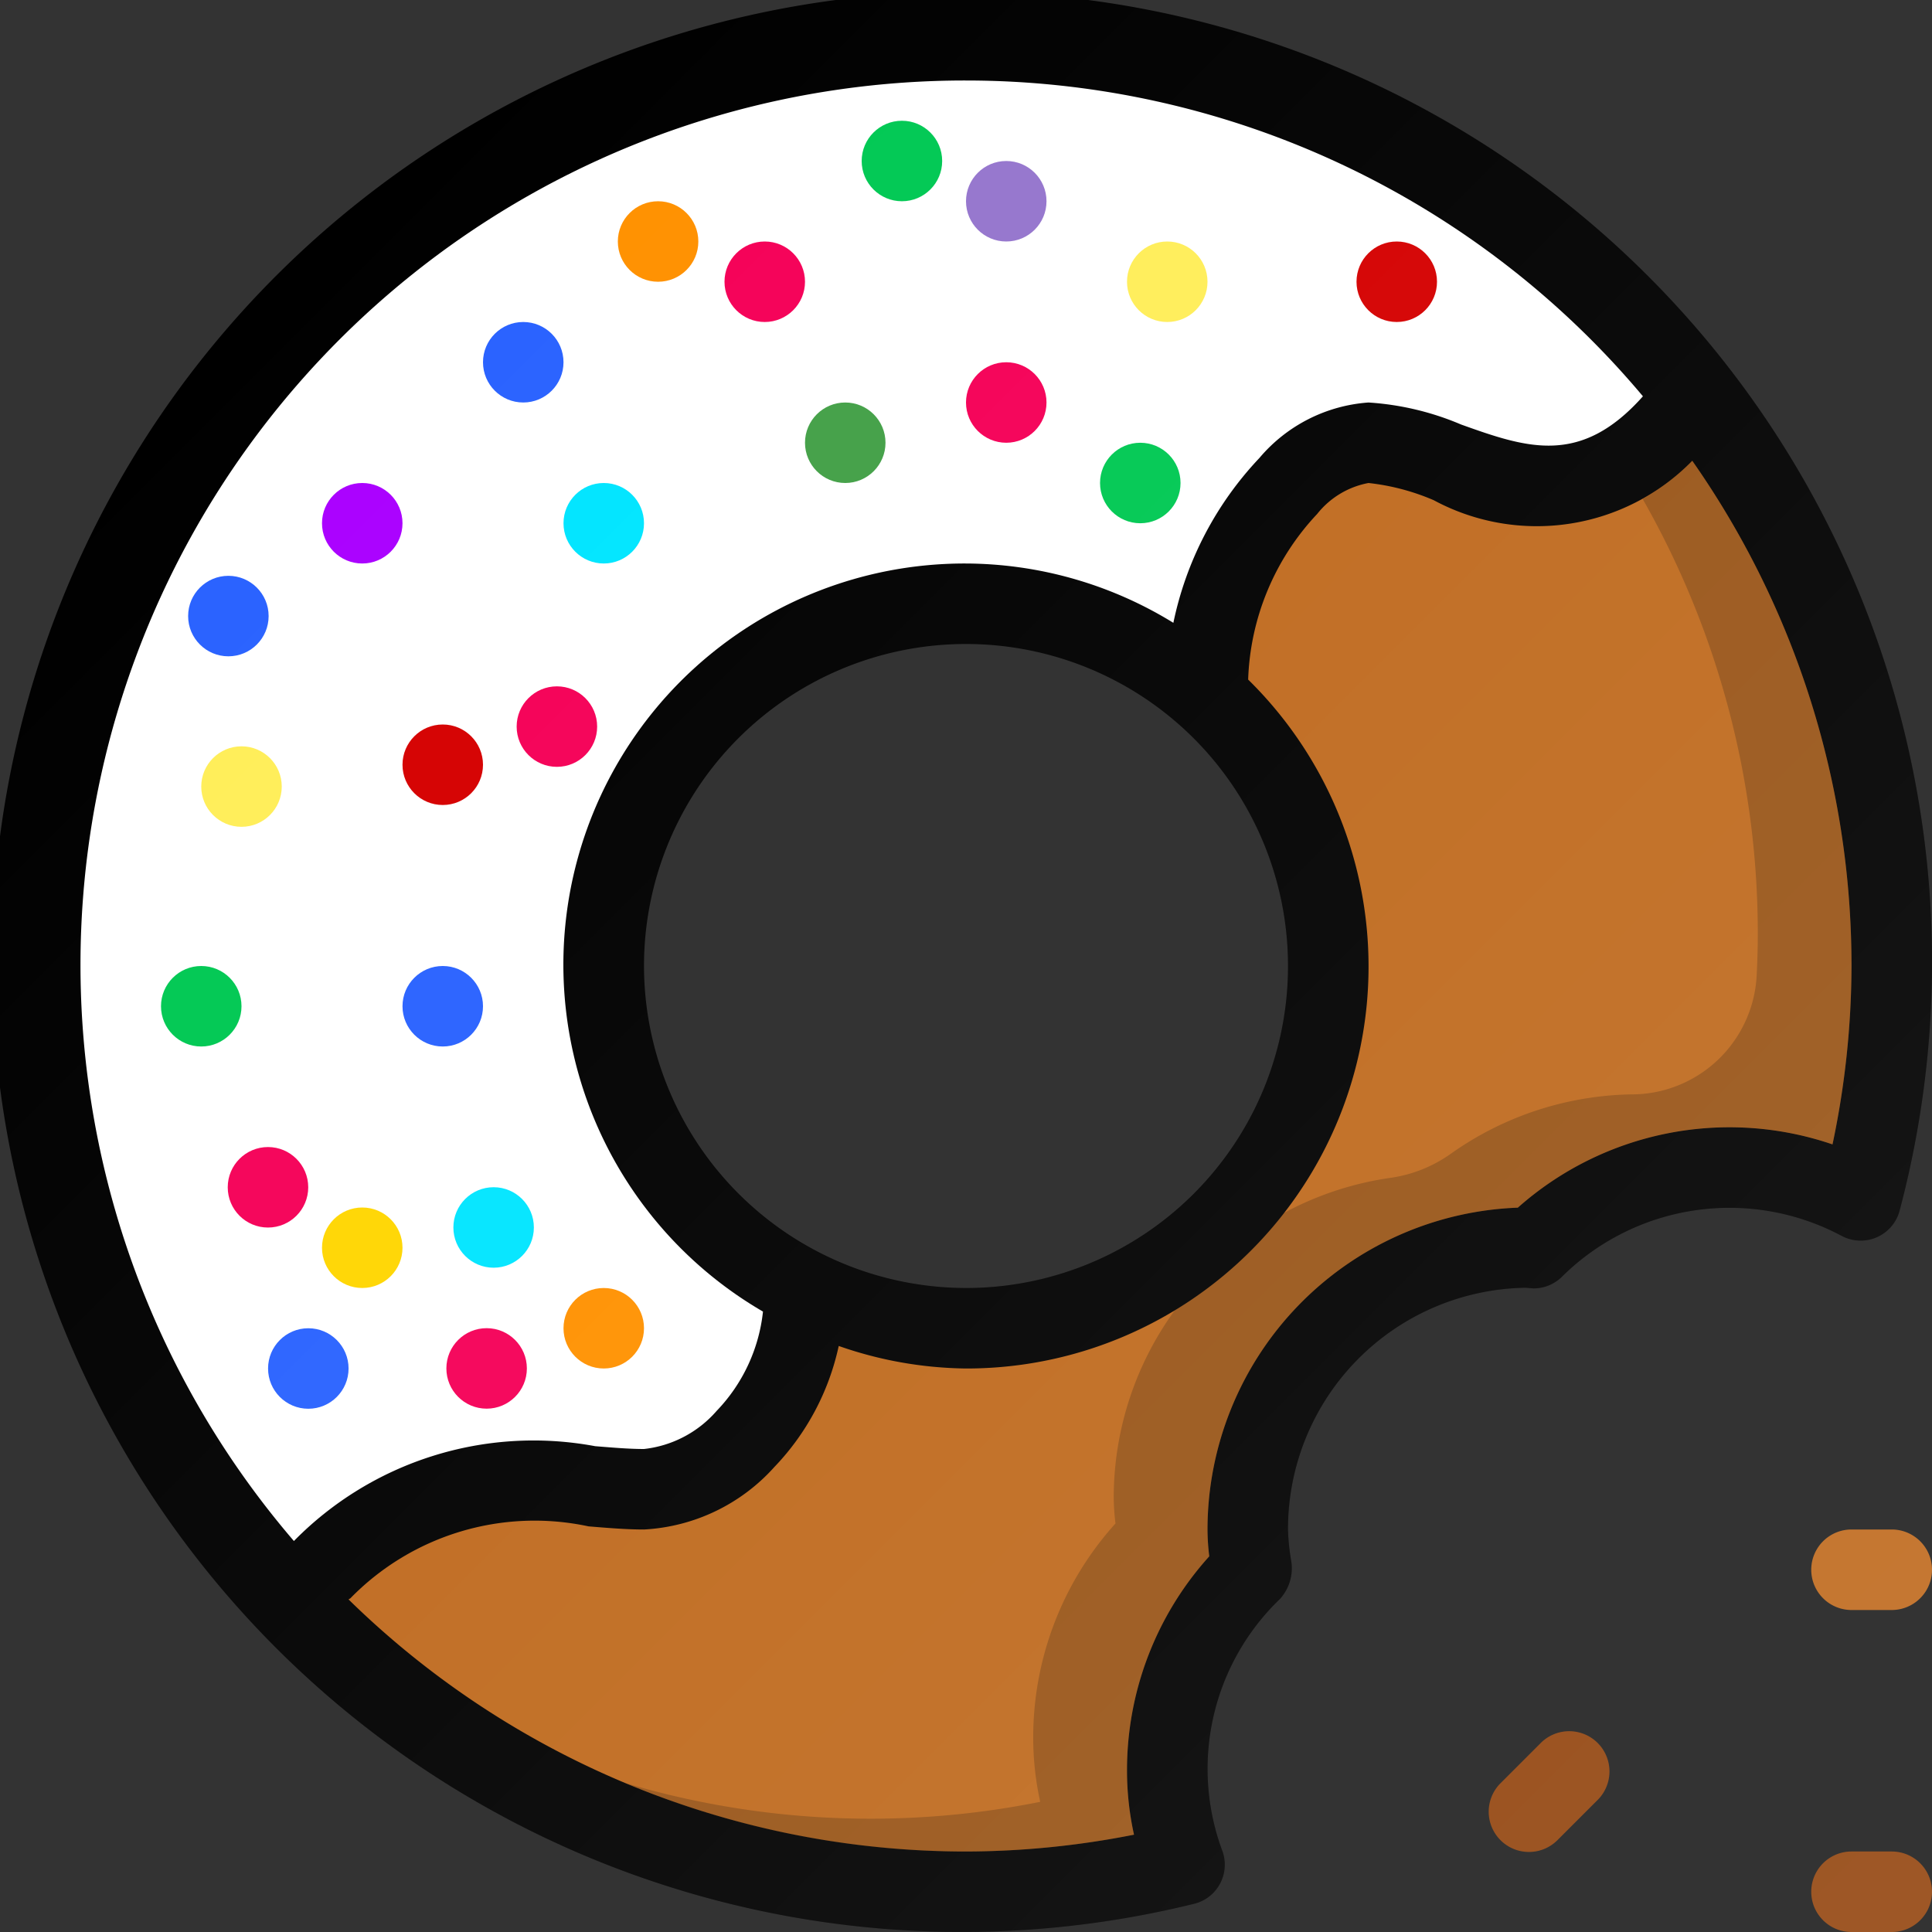 <?xml version="1.0" ?><svg viewBox="0 0 24 24" xmlns="http://www.w3.org/2000/svg" xmlns:xlink="http://www.w3.org/1999/xlink"><rect x="0" y="0" width="24" height="24" fill="#333333" stroke="none"/><defs><linearGradient gradientUnits="userSpaceOnUse" id="a" x1="3.519" x2="23.854" y1="3.519" y2="23.854"><stop offset="0" stop-color="#fff" stop-opacity="0"/><stop offset="1" stop-color="#fff" stop-opacity="0.1"/></linearGradient></defs><title/><path d="M23.316,15.369a.501.501,0,0,0,.282-.331,12.051,12.051,0,1,0-8.766,8.612.5.5,0,0,0,.354-.653,2.926,2.926,0,0,1,.716-3.136.569.569,0,0,0,.139-.465A2.707,2.707,0,0,1,16,19a2.998,2.998,0,0,1,2.949-3.003l.101.008a.501.501,0,0,0,.351-.143,2.958,2.958,0,0,1,3.481-.507A.504.504,0,0,0,23.316,15.369ZM8,12a4,4,0,1,1,4,4A4.005,4.005,0,0,1,8,12Z"/><path d="M12,1a10.976,10.976,0,0,1,8.409,3.923c-.773.869-1.437.645-2.26.35A3.499,3.499,0,0,0,17,5a1.954,1.954,0,0,0-1.355.689,4.226,4.226,0,0,0-1.069,2.048A4.948,4.948,0,0,0,12,7a4.984,4.984,0,0,0-2.522,9.293,2.102,2.102,0,0,1-.576,1.234A1.398,1.398,0,0,1,8,18c-.191,0-.394-.018-.607-.035A4.172,4.172,0,0,0,3.651,19.143,10.986,10.986,0,0,1,12,1Z" fill="#fff"/><path d="M18.855,15.002A4.005,4.005,0,0,0,15,19a2.772,2.772,0,0,0,.022.333A3.964,3.964,0,0,0,14,22a3.698,3.698,0,0,0,.087.791A10.822,10.822,0,0,1,12,23a10.958,10.958,0,0,1-7.67-3.131c.007-.007.017-.009.024-.016a3.198,3.198,0,0,1,2.957-.892C7.552,18.981,7.783,19,8,19a2.342,2.342,0,0,0,1.62-.777,3.122,3.122,0,0,0,.799-1.503A4.934,4.934,0,0,0,12,17a4.994,4.994,0,0,0,3.505-8.558,3.154,3.154,0,0,1,.857-2.057A1.062,1.062,0,0,1,17,6a2.815,2.815,0,0,1,.811.214,2.701,2.701,0,0,0,3.211-.49A10.93,10.93,0,0,1,23,12a10.807,10.807,0,0,1-.236,2.216A3.96,3.96,0,0,0,18.855,15.002Z" fill="#bf6a1e"/><path d="M21.022,5.725a2.902,2.902,0,0,1-.616.474,10.9,10.9,0,0,1,1.43,5.394q0,.27-.015.543a1.557,1.557,0,0,1-1.566,1.459,3.993,3.993,0,0,0-2.232.737,1.706,1.706,0,0,1-.753.3,3.966,3.966,0,0,0-1.377.467,5.008,5.008,0,0,1-1.27,1.138,3.961,3.961,0,0,0-.788,2.355,2.772,2.772,0,0,0,.022.333,3.964,3.964,0,0,0-1.022,2.667,3.698,3.698,0,0,0,.087.791,10.695,10.695,0,0,1-5.152-.233,10.801,10.801,0,0,0,6.317.641A3.698,3.698,0,0,1,14,22a3.964,3.964,0,0,1,1.022-2.667A2.772,2.772,0,0,1,15,19a4.005,4.005,0,0,1,3.855-3.998,3.96,3.96,0,0,1,3.909-.787A10.807,10.807,0,0,0,23,12,10.93,10.93,0,0,0,21.022,5.725Z" opacity="0.2"/><circle cx="5.5" cy="9.5" fill="#d50000" r="0.5"/><circle cx="17.351" cy="3.5" fill="#d50000" r="0.5"/><circle cx="4.5" cy="6.5" fill="#a0f" r="0.5"/><circle cx="7.5" cy="16.5" fill="#ff9100" r="0.5"/><circle cx="8.175" cy="3" fill="#ff9100" r="0.5"/><circle cx="9.5" cy="3.5" fill="#f50057" r="0.5"/><circle cx="6.132" cy="15.248" fill="#00e5ff" r="0.5"/><circle cx="12.5" cy="5" fill="#f50057" r="0.5"/><circle cx="3.329" cy="14.749" fill="#f50057" r="0.5"/><circle cx="6.918" cy="9.026" fill="#f50057" r="0.5"/><circle cx="6.045" cy="16.999" fill="#f50057" r="0.5"/><circle cx="2.5" cy="12.5" fill="#00c853" r="0.5"/><circle cx="11.204" cy="2" fill="#00c853" r="0.5"/><circle cx="14.165" cy="6" fill="#00c853" r="0.5"/><circle cx="7.5" cy="6.5" fill="#00e5ff" r="0.5"/><circle cx="5.5" cy="12.5" fill="#2962ff" r="0.5"/><circle cx="2.837" cy="7.653" fill="#2962ff" r="0.5"/><circle cx="3.83" cy="17" fill="#2962ff" r="0.5"/><circle cx="6.5" cy="4.5" fill="#2962ff" r="0.5"/><circle cx="4.5" cy="15.5" fill="#ffd600" r="0.5"/><circle cx="10.5" cy="5.5" fill="#43a047" r="0.5"/><circle cx="14.5" cy="3.5" fill="#ffee58" r="0.5"/><circle cx="3" cy="9.771" fill="#ffee58" r="0.5"/><circle cx="12.5" cy="2.5" fill="#9575cd" r="0.5"/><path d="M23.5,19H23a.5.5,0,0,0,0,1h.5a.5.5,0,0,0,0-1Z" fill="#bf6a1e"/><path d="M19.146,21.646l-.5.5a.5.5,0,1,0,.707.707l.5-.5a.5.5,0,0,0-.707-.707Z" fill="#93450e"/><path d="M23.5,23H23a.5.5,0,0,0,0,1h.5a.5.5,0,0,0,0-1Z" fill="#93450e"/><path d="M23.316,15.369a.501.501,0,0,0,.282-.331,12.051,12.051,0,1,0-8.766,8.612.5.5,0,0,0,.354-.653,2.926,2.926,0,0,1,.716-3.136.569.569,0,0,0,.139-.465A2.707,2.707,0,0,1,16,19a2.998,2.998,0,0,1,2.949-3.003l.101.008a.501.501,0,0,0,.351-.143,2.958,2.958,0,0,1,3.481-.507A.504.504,0,0,0,23.316,15.369ZM12,16a4,4,0,1,1,4-4A4.005,4.005,0,0,1,12,16Zm11.5,3H23a.5.5,0,0,0,0,1h.5a.5.5,0,0,0,0-1Zm-4.354,2.646-.5.5a.5.5,0,1,0,.707.707l.5-.5a.5.5,0,0,0-.707-.707ZM23.5,23H23a.5.5,0,0,0,0,1h.5a.5.5,0,0,0,0-1Z" fill="url(#a)"/></svg>